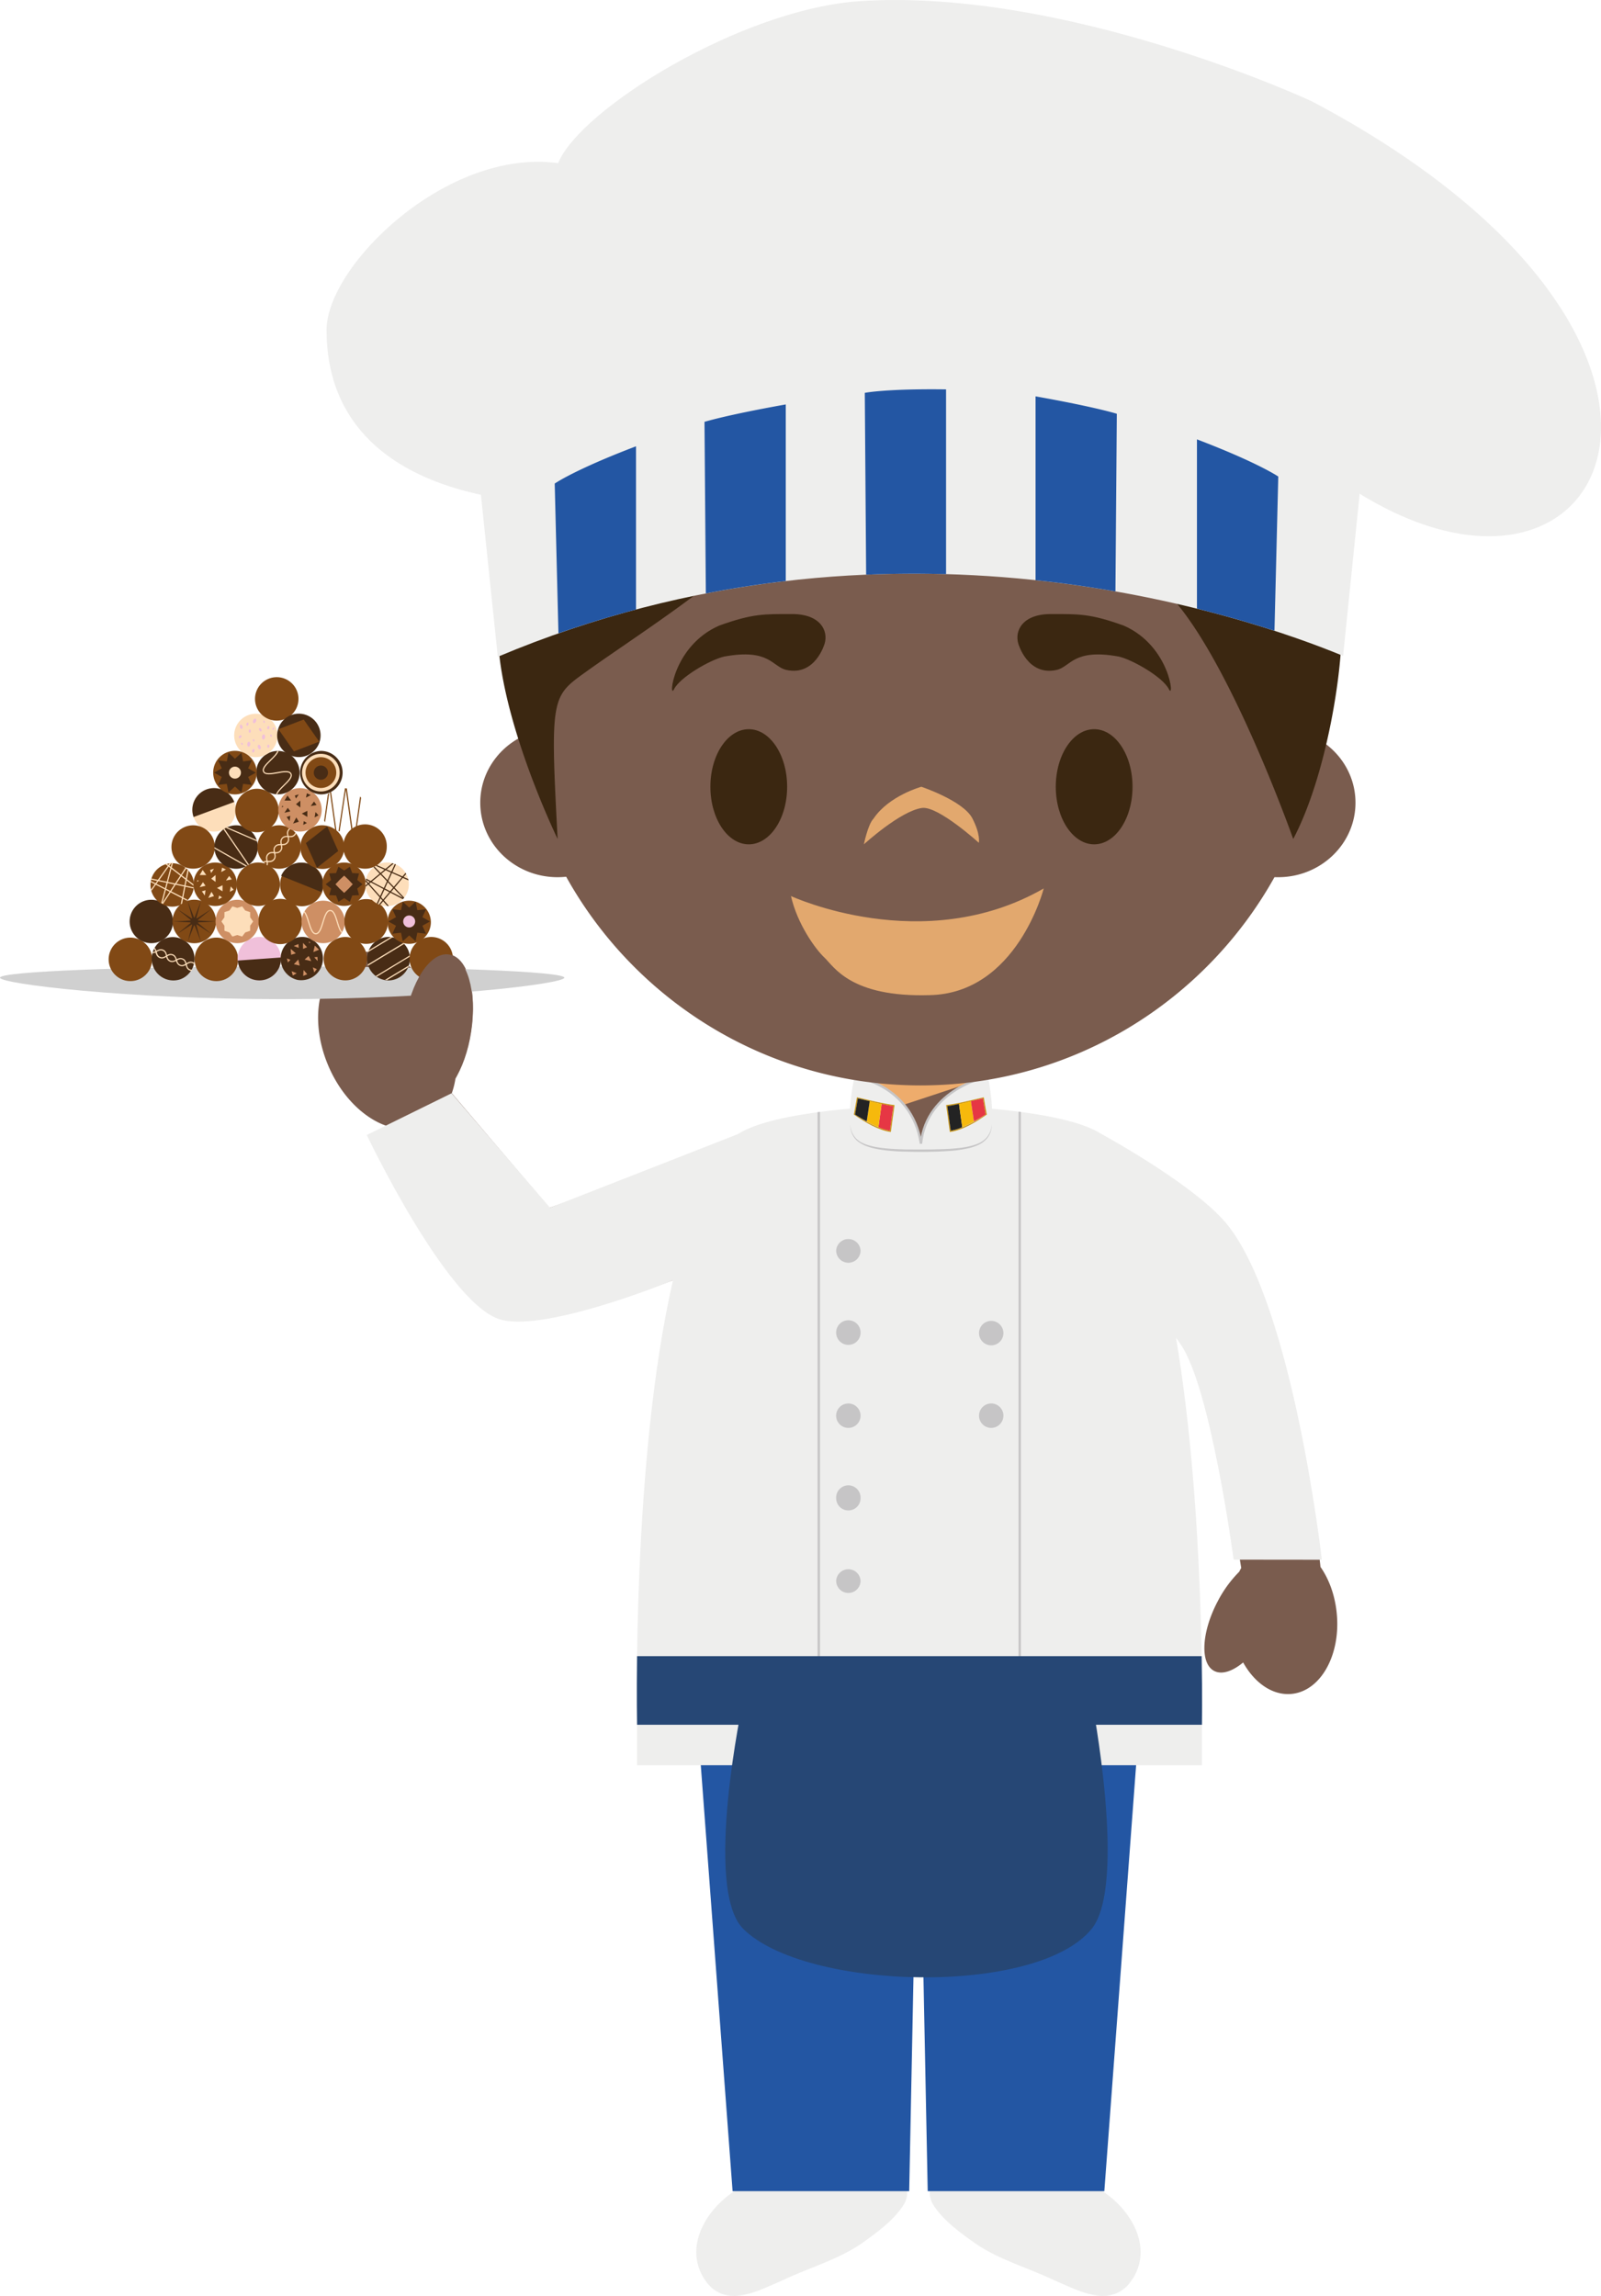 <svg xmlns="http://www.w3.org/2000/svg" width="83.436" height="119.642"><g fill-rule="evenodd" stroke-miterlimit="10" data-paper-data="{&quot;isPaintingLayer&quot;:true}" style="mix-blend-mode:normal"><path fill="#eeeeed" d="M48.473 114.126c-.059.24.017.547.181.797.525.813 1.44 1.468 2.22 2.016 1.205.822 2.731 1.25 4.065 1.887 1.205.51 2.793 1.429 3.873.22 1.425-1.715.218-3.89-1.451-4.92zm-1.214 0c.054.24-.02.547-.183.797-.528.813-1.441 1.468-2.219 2.016-1.207.822-2.733 1.25-4.067 1.887-1.205.51-2.794 1.429-3.873.22-1.427-1.715-.216-3.89 1.45-4.92z"/><path fill="#2356a3" d="m59.365 89.888-1.813 24.298h-9.204l-.35-17.574h-.264l-.351 17.574h-9.204l-1.814-24.297z"/><path fill="#7a5c4e" d="M64.131 64.319c3.393 4.342 4.692 17.394 4.692 17.394s0-.02-.004-.057c.438.63.745 1.453.841 2.374.231 2.182-.815 4.078-2.332 4.24-.99.104-1.94-.557-2.541-1.637-.56.465-1.116.65-1.517.438-.741-.397-.656-2.024.196-3.634a6.26 6.26 0 0 1 1.116-1.532c.035-.068.065-.131.105-.194 0 0-1.478-9.428-3.052-11.658-.786-1.117-1.294-1.743-1.473-2.238-.15-.397-.307-1.161-.366-1.447-.508-2.238-3.276-7.285-3.276-7.285s5.959 3.127 7.61 5.236M18.312 49.784c1.112-.471 2.446-.037 3.525 1 .488-.734 1.068-1.146 1.604-1.044 1.003.199 1.474 2.114 1.05 4.288a7.552 7.552 0 0 1-.753 2.17c-.042.27-.107.53-.194.77l5.089 5.98 10.795-3.865s-1.835 2.913-2.289 3.975c-.329.777-.97 3.23-.97 3.23s-7.883 3.206-10.117 2.397c-2.768-1.006-5.941-10.025-5.941-10.025-1.19-.424-2.343-1.563-3.006-3.134-1.037-2.45-.497-5.018 1.208-5.742" data-paper-data="{&quot;origPos&quot;:null}"/><path fill="#d0d0d0" d="M29.412 50.947c0 .32-6.584 1.12-14.705 1.12-8.125 0-14.707-.8-14.707-1.12 0-.32 6.582-.582 14.707-.582 8.121 0 14.705.262 14.705.582"/><path fill="#814915" d="M7.928 49.958a1.133 1.133 0 1 1-2.265.07 1.133 1.133 0 0 1 2.265-.07"/><path fill="#482c15" d="M9.378 51.039a1.13 1.13 0 0 1-1.419-.738 1.135 1.135 0 0 1 .737-1.424 1.134 1.134 0 0 1 .682 2.162"/><path fill="#fddeba" d="M9.399 50.275c.102.037.183 0 .266-.046-.025-.094-.052-.176-.155-.224-.104-.05-.191-.01-.281.04.03.095.061.184.17.23m-.523-.222c.105.048.191.01.281-.04-.03-.096-.063-.183-.17-.227-.107-.04-.185-.002-.268.047.024.093.054.176.157.22m-.523-.186c.113.044.203-.004.298-.063-.024-.105-.05-.205-.165-.255-.115-.053-.207-.003-.305.045-.005.005-.007.007-.013.009.002.004.006.01.006.014.029.106.059.204.179.25m1.521.703c-.133-.06-.168-.177-.194-.28-.085.048-.181.085-.303.04-.128-.053-.17-.156-.205-.256-.092.046-.196.092-.322.035-.118-.054-.162-.15-.188-.244-.093.057-.2.113-.335.06-.149-.054-.186-.177-.223-.287v-.003a.373.373 0 0 1-.163.04.5.5 0 0 0 .017-.061.394.394 0 0 0 .138-.04.292.292 0 0 0-.068-.128l.032-.057a.42.42 0 0 1 .09.157l.002-.004c.103-.052.216-.113.36-.05.13.057.166.174.19.28.087-.05.185-.088.305-.042.128.048.17.157.205.254.092-.045.196-.09.322-.03.118.048.157.147.183.24.094-.054.196-.11.334-.056.033.012.064.03.091.054-.002.024-.009.044-.013.066a.267.267 0 0 0-.098-.066c-.116-.046-.203.009-.296.066.026.107.05.205.163.255a.236.236 0 0 0 .109.02c-.013.02-.02.04-.037.06a.28.28 0 0 1-.096-.023"/><path fill="#814915" d="M12.409 49.958a1.134 1.134 0 1 1-2.267.003 1.134 1.134 0 0 1 2.267-.003"/><path fill="#f0c0da" d="M13.594 51.087a1.132 1.132 0 1 1 .664-1.984c.227.197.365.477.384.777a1.13 1.13 0 0 1-1.048 1.207"/><path fill="#482c15" d="M14.643 49.896a1.125 1.125 0 0 1-1.048 1.19 1.127 1.127 0 0 1-1.205-1.03l2.253-.16"/><path fill="#482c15" d="M15.497 51.062a1.135 1.135 0 0 1-.34-2.066 1.13 1.13 0 0 1 .854-.14 1.134 1.134 0 0 1-.514 2.206"/><path fill="#ce8f64" d="m16.328 49.614.079-.338.22.216zm-.535-.167.211-.085-.212-.227zm-.621.309.244-.076-.27-.236zm.136-.46.244-.1.015.198zm.566.707.211-.186.136.268zm.502-.118.166-.02.013.216zm-1.061.36.303.075-.072-.317zm-.311-.092-.052-.21.185.076zm.256.683-.063-.225.264.108zm.54.022.02-.31.192.22zm.577-.18-.075-.267.21.092zm-.258-1.523-.026-.094.083.053z"/><path fill="#814915" d="M19.126 49.958a1.13 1.13 0 1 1-2.26 0 1.13 1.13 0 0 1 2.26 0"/><path fill="#482c15" d="M21.365 49.958c0 .626-.506 1.134-1.133 1.134a1.134 1.134 0 0 1 0-2.267c.627 0 1.133.509 1.133 1.133"/><path fill="#fddeba" d="M20.382 48.818c.031.004.061.01.091.017l-1.318.794a.599.599 0 0 1 .032-.087zm.65.314c.017.014.033.03.048.046l-1.9 1.147-.02-.061zm-1.451 1.728 1.783-1.078a.73.73 0 0 1 .004.065l-1.732 1.05a.804.804 0 0 1-.054-.038zm1.732-.552c-.011.03-.022.064-.034.094l-1.11.67c-.035-.004-.068-.006-.1-.013z"/><path fill="#814915" d="M23.606 49.958a1.131 1.131 0 1 1-2.262 0 1.131 1.131 0 0 1 2.262 0"/><path fill="#482c15" d="M9.018 48.019a1.131 1.131 0 1 1-2.262 0 1.131 1.131 0 0 1 2.262 0"/><path fill="#814915" d="M11.259 48.019a1.134 1.134 0 1 1-2.268 0 1.134 1.134 0 0 1 2.268 0"/><path fill="#482c15" d="m11.016 48.669-.766-.5.01.034-.03-.026.237.89-.331-.855-.009.037-.011-.037-.331.855.235-.89-.03.026.013-.035-.767.5.715-.582-.046.004.035-.022-.918-.048.918-.052-.035-.02h.046l-.715-.578.767.497-.013-.037.03.029-.235-.89.332.857.01-.04.009.04.331-.857-.237.89.03-.03-.011.038.767-.497-.712.578h.041l-.033.02.918.052-.918.048.033.022-.041-.004z"/><path fill="#ce8f64" d="M13.494 48.019a1.13 1.13 0 1 1-2.26 0 1.13 1.13 0 0 1 2.26 0"/><path fill="#fddeba" d="m13.192 48.019-.155.219-.002.266-.255.087-.16.214-.256-.08-.253.08-.157-.214-.257-.087-.002-.266-.155-.218.155-.218.002-.27.257-.084.157-.216.253.08.257-.08.159.216.255.085.002.269z"/><path fill="#814915" d="M15.737 48.019a1.132 1.132 0 1 1-2.262.001 1.132 1.132 0 1 1 2.262 0"/><path fill="#ce8f64" d="M17.974 48.019a1.13 1.13 0 1 1-2.26 0 1.131 1.131 0 0 1 2.26 0"/><path fill="#fddeba" d="M17.209 47.417c.206 0 .3.303.4.628.063.207.131.42.227.524-.013.017-.024.035-.036.052-.108-.107-.178-.33-.25-.561-.087-.286-.178-.584-.342-.584-.166 0-.257.298-.346.584-.099.323-.192.629-.404.629-.207 0-.298-.306-.401-.63-.067-.213-.133-.435-.233-.531a.474.474 0 0 0 .028-.055c.12.1.19.33.264.572.09.286.182.583.342.583.164 0 .255-.297.345-.583.1-.325.195-.628.405-.628"/><path fill="#814915" d="M20.216 48.019a1.133 1.133 0 1 1-2.265 0 1.133 1.133 0 1 1 2.265 0"/><path fill="#814915" d="M22.455 48.019a1.131 1.131 0 1 1-2.261 0 1.131 1.131 0 0 1 2.26 0"/><path fill="#482c15" d="m22.408 48.019-.397.223.192.415-.455-.053-.09.45-.333-.308-.336.308-.09-.45-.453.053.192-.415-.399-.222.4-.225-.193-.412.454.048.09-.445.335.307.333-.307.09.445.455-.048-.192.412z"/><path fill="#f0c0da" d="M21.635 48.019a.31.31 0 1 1-.622 0 .31.31 0 0 1 .623 0"/><path fill="#814915" d="M10.108 46.08a1.133 1.133 0 1 1-2.265.068 1.133 1.133 0 0 1 2.265-.067"/><path fill="#fddeba" d="m9.614 46.138.057-.296-.227-.175-.253.382.423.09zm-.013.059-.445-.094-.228.347.568.293zm-.513-.104-.35-.077-.079.299.214.109zm-.248.38-.196-.1-.176.669zm-.235-.186.072-.284-.423-.085-.098.137zm-.309-.421.398.08.186-.711-.09-.072zm.638-.594-.183.686.373.08.27-.408-.46-.357zm1.162.967-.007.06-.427-.09-.111.566.22.11a.19.19 0 0 1-.05.043l-.183-.094-.05.258-.067.03.06-.316-.588-.303-.397.602c-.03-.013-.064-.033-.094-.05l.186-.71-.467-.24-.224.317c-.007-.022-.013-.05-.02-.076l.192-.27-.22-.11.008-.061.249.124.087-.124-.322-.068c.006-.017.01-.041.017-.057l.34.07.516-.722-.146-.113a.27.27 0 0 1 .068-.022l.111.083.087-.122a.998.998 0 0 1 .079-.005l-.116.164.072.056.057-.22h.063l-.067.259.477.37.25-.387c.016.014.031.03.048.044l-.25.378.207.163.098-.493c.015.02.035.039.052.057l-.093.48.368.28c-.002.027-.005.05-.005.075l-.377-.292-.056.268z"/><path fill="#814915" d="M12.347 46.08a1.132 1.132 0 1 1-2.264 0 1.132 1.132 0 0 1 2.264 0"/><path fill="#fddeba" d="M10.749 45.6h-.343l.157-.264zm-.038.559-.133-.186-.172.26zm.442.536-.132-.22-.166.319zm-.48-.028-.153-.218.19-.057zm.561-.71-.23-.17.23-.188zm-.229-.462-.057-.16.204-.063zm.593.952v-.316l-.29.142zm-.024.318-.192.1.035-.198zm.606-.401-.202.11.045-.28zm-.1-.536-.305.055.17-.236zm-.305-.52-.246.135.045-.227zm-1.423.598-.088.05.033-.097z"/><path fill="#814915" d="M14.588 46.08a1.133 1.133 0 1 1-2.266-.001 1.133 1.133 0 0 1 2.266.002"/><path fill="#814915" d="M16.116 45.029a1.132 1.132 0 1 1-.807 2.115 1.132 1.132 0 0 1 .807-2.115"/><path fill="#482c15" d="M14.652 45.642a1.131 1.131 0 0 1 2.099.842l-2.099-.842"/><path fill="#fddeba" d="M10.762 41.139a1.135 1.135 0 0 1 1.422 1.536 1.13 1.13 0 0 1-.637.589 1.128 1.128 0 0 1-1.453-.67 1.13 1.13 0 0 1 .667-1.455"/><path fill="#482c15" d="M10.089 42.577a1.132 1.132 0 0 1 .673-1.438 1.133 1.133 0 0 1 1.447.652l-2.12.786"/><path fill="#814915" d="M19.066 46.08a1.133 1.133 0 0 1-2.177.435 1.132 1.132 0 1 1 2.177-.434"/><path fill="#482c15" d="m18.894 46.08-.275.223.092.343-.353.017-.127.332-.294-.194-.3.194-.123-.332-.357-.017.096-.343-.28-.222.28-.223-.096-.345.357-.015.122-.331.301.194.294-.194.127.33.353.016-.092.345z"/><path fill="#ce8f64" d="m18.383 46.08-.218.232-.229.218-.233-.218-.22-.231.22-.234.233-.218.23.218z"/><path fill="#fddeba" d="M20.424 44.974c.608.14.992.748.854 1.36a1.132 1.132 0 0 1-2.208-.504c.14-.612.746-.994 1.354-.856"/><path fill="#482c15" d="m20.099 45.347-.225.185.32.332.177-.393zm.839.376-.51-.23-.19.419.286.299.414-.49zm-.451.536-.28-.288-.147.329.27.142.156-.183zm.511.532-.47-.488-.142.168.613.32zm-.708-.301-.255-.132-.177.39.11.126zm-1.05-.433.571.64.17-.37-.654-.343-.087.072zm.764.216.16-.35-.336-.353-.451.373zm.394-.858.18-.393a.594.594 0 0 1 .054.024l-.178.393.522.233.16-.188c.009.02.022.037.033.057l-.135.159.237.105c.007.026.013.048.018.074l-.297-.132-.425.51.499.52a.65.65 0 0 1-.074.08l-.647-.338-.336.4.257.29a1.015 1.015 0 0 1-.078.003l-.22-.246-.157.188c-.022-.007-.037-.016-.059-.024l.176-.21-.1-.113-.137.296c-.017-.008-.035-.02-.055-.026l.149-.318-.593-.666-.14.118c-.004-.024-.004-.048-.006-.072l.107-.09-.1-.113a.97.97 0 0 1 .01-.078l.137.152.07-.056-.205-.107a.028.028 0 0 0 .005-.018c.004-.017.006-.028.013-.043l.237.124.465-.382-.318-.332a.499.499 0 0 0 .05-.037l.316.33.202-.168-.455-.205c.019-.011.041-.025.063-.035l.444.196.36-.295c.024.003.046.012.07.02l-.368.303.248.11z"/><path fill="#814915" d="M11.195 44.139a1.13 1.13 0 1 1-2.26-.002 1.13 1.13 0 0 1 2.26.003"/><path fill="#482c15" d="M13.437 44.139a1.13 1.13 0 0 1-1.131 1.133 1.132 1.132 0 1 1 1.131-1.132"/><path fill="#fddeba" d="M11.178 44.218c-.004-.025-.004-.046-.004-.07l1.704.968c-.021.013-.043.022-.063.037l-1.637-.936m2.195-.444c.011.022.016.048.026.074l-1.628-.706a.858.858 0 0 1 .074-.033l1.527.665m-1.725-.553.05-.035 1.277 1.868a.434.434 0 0 1-.05.033l-1.277-1.866"/><path fill="#814915" d="M15.676 44.139a1.132 1.132 0 1 1-2.264 0 1.132 1.132 0 0 1 2.264 0"/><path fill="#fddeba" d="M14.954 43.887c.068-.085.059-.174.039-.266-.098-.004-.183-.002-.261.082-.076.088-.065.18-.048.28.105 0 .198-.004.27-.096m-.366.44c.076-.09.066-.181.048-.281-.1-.002-.196.002-.27.092-.068.086-.059.175-.035.266.094.009.183.005.257-.077m-.333.439c.076-.096.052-.196.024-.301-.105-.008-.207-.017-.29.079-.086.093-.066.194-.046.303v.015h.015c.114.003.218.003.297-.096m1.124-1.241c-.098.11-.215.107-.324.1.019.096.028.203-.055.302-.087.109-.198.12-.303.12.02.1.028.215-.065.32-.086.096-.188.107-.286.103.022.104.046.227-.048.34-.096.12-.224.12-.34.12h-.002a.343.343 0 0 1-.013.17.41.41 0 0 1-.05-.035.345.345 0 0 0 0-.141.346.346 0 0 0-.142.024c-.015-.011-.026-.03-.041-.046a.397.397 0 0 1 .172-.04v-.004c-.02-.111-.046-.238.059-.356.096-.11.217-.11.327-.1-.02-.096-.028-.198.052-.301.087-.11.201-.118.303-.118-.017-.102-.026-.216.068-.321.082-.096.191-.104.287-.098-.026-.106-.048-.224.042-.336a.26.26 0 0 1 .085-.072c.014.01.037.024.054.037a.21.21 0 0 0-.09.066c-.076.098-.054.2-.03.305.111.007.214.01.294-.08a.221.221 0 0 0 .055-.1c.016.02.031.036.046.056a.257.257 0 0 1-.055.085"/><path fill="#814915" d="M17.052 43.04a1.134 1.134 0 1 1-.54 2.202 1.137 1.137 0 0 1-.826-1.373c.148-.604.76-.977 1.367-.83"/><path fill="#482c15" d="m17.051 43.063.575 1.285-1.105.87-.58-1.285z"/><path fill="#814915" d="M20.156 44.139a1.131 1.131 0 0 1-2.262 0 1.132 1.132 0 1 1 2.262 0m-5.63-1.937a1.133 1.133 0 1 1-2.265.07 1.133 1.133 0 0 1 2.265-.07"/><path fill="#ce8f64" d="M16.765 42.202a1.131 1.131 0 1 1-2.262 0 1.131 1.131 0 0 1 2.262 0"/><path fill="#482c15" d="M15.172 41.718h-.347l.157-.262zm-.042.563-.133-.185-.173.257zm.444.537-.133-.22-.168.319zm-.482-.028-.155-.218.192-.06zm.56-.712-.228-.168.228-.191zm-.229-.466-.057-.156.207-.06zm.594.958v-.316l-.29.142zm-.025.318-.191.098.032-.197zm.607-.402-.203.112.046-.28zm-.101-.537-.305.055.172-.235zm-.305-.517-.246.133.045-.227zm-1.423.597-.087.048.033-.093zm4.237.173"/><path fill="#814915" d="M17.534 43.282c-.022-.006-.044-.017-.065-.023l-.273-1.96a.312.312 0 0 1 .057-.042l.281 2.025m-.592-.437a.547.547 0 0 1-.048-.08l.192-1.375a.498.498 0 0 1 .072-.063l-.216 1.518m1.431.374c-.02.01-.04.02-.061.027l-.288-2.08-.323 2.153c-.019-.002-.039-.004-.06-.008l.336-2.237.1.013zm.233-.154c-.024.017-.045.037-.067.052l.224-1.61.055.068-.212 1.49"/><path fill="#482c15" d="M15.001 41.269a1.131 1.131 0 1 1-1.035-2.012 1.131 1.131 0 0 1 1.035 2.012"/><path fill="#fddeba" d="M15.186 40.309c.096.186-.133.41-.375.646-.154.15-.314.31-.362.44-.023 0-.041-.002-.063-.004.046-.146.21-.31.384-.48.214-.21.436-.428.364-.574-.078-.147-.384-.092-.678-.037-.333.057-.647.11-.741-.072-.099-.188.133-.412.371-.645.163-.156.326-.32.366-.45.024-.002.045-.002.067-.002-.037.15-.211.318-.39.495-.213.209-.436.424-.362.574.076.146.38.09.676.037.333-.06.647-.112.743.072"/><path fill="#482c15" d="M17.855 40.263c0 .624-.505 1.134-1.131 1.134a1.134 1.134 0 0 1 0-2.266c.626 0 1.131.508 1.131 1.132"/><path fill="#fddeba" d="M17.704 40.263a.981.981 0 1 1-1.962.002.981.981 0 0 1 1.962-.002"/><path fill="#814915" d="M17.525 40.263a.801.801 0 0 1-1.602 0c0-.443.36-.805.802-.805.443 0 .8.362.8.805"/><path fill="#482c15" d="M17.093 40.263a.37.37 0 1 1-.74.002.37.37 0 0 1 .74-.002"/><path fill="#fddeba" d="M14.465 38.324a1.13 1.13 0 1 1-2.26 0 1.13 1.13 0 0 1 2.26 0"/><path fill="#f0c0da" d="M12.639 37.857c.017.064-.005.12-.044.13-.037.008-.078-.034-.092-.095-.015-.063 0-.12.04-.126.039-.011.08.03.096.09m1.176.553c-.006.077-.05.133-.095.129-.046-.007-.077-.072-.068-.144.007-.076.05-.13.096-.124.048.002.076.067.067.14m-1.259.022c-.038.034-.081.045-.105.026-.022-.024-.011-.07.026-.105.033-.035.08-.046.105-.024.021.02.01.065-.026.103m.489.353c-.007.072-.046.127-.09.125-.045-.005-.073-.064-.07-.133.007-.072.045-.13.09-.123.044.003.074.06.07.13m.296-1.182c-.03.063-.085.1-.127.083-.039-.018-.048-.083-.017-.15.028-.064.085-.1.124-.082.04.018.05.085.02.149m.279.4c.024.049.02.1-.011.115-.03.013-.072-.015-.096-.061-.024-.046-.02-.098.013-.114.028-.013.07.013.094.06m-.36 1.136c-.015.052-.052.085-.083.076-.035-.01-.046-.06-.033-.113.018-.05.057-.083.085-.072.035.009.048.059.03.109m-.188-1.037c0 .046-.027.085-.057.085-.028 0-.055-.04-.052-.087 0-.05.026-.09.058-.09.027 0 .053.042.05.092m.967.787c0 .05-.024.087-.052.087-.03 0-.057-.042-.055-.09.002-.048.028-.087.059-.087.028 0 .05.042.048.09m-1.09-1.137c-.015.046-.048.078-.076.07-.028-.01-.042-.055-.028-.1.015-.047.05-.077.076-.068.028.006.041.052.028.098m1.09.177c-.007.046-.037.083-.068.076-.028-.004-.045-.048-.037-.094.009-.048.037-.085.068-.08.03.006.048.048.037.098m-.453.976c.024.067.006.13-.033.144-.04.01-.092-.03-.111-.096-.022-.066-.005-.131.032-.142.042-.013.092.03.112.094m-.328-.337c.01.035.002.065-.022.074-.02.007-.044-.015-.054-.048-.011-.037-.003-.067.017-.074.02-.01.046.015.059.048m-.607.182c.01.034.002.069-.017.073-.022.007-.046-.015-.06-.048-.01-.035-.001-.067.02-.074.018-.006.044.013.057.048m1.149-1.15c.014.033.003.068-.02.075-.019.004-.043-.018-.054-.053-.008-.03-.004-.065.016-.07.021-.008.045.016.058.048m.364.726c.011.033.003.068-.017.076-.024.005-.046-.017-.059-.05-.01-.035-.002-.068.018-.074.02-.007.045.015.058.048m.12-.337c-.013.035-.044.055-.064.044-.02-.007-.021-.04-.008-.074.015-.03.041-.05.063-.044.017.009.022.042.009.074"/><path fill="#814915" d="M15.554 36.384a1.132 1.132 0 1 1-2.263.073 1.132 1.132 0 0 1 2.263-.073"/><path fill="#482c15" d="M16.657 38.656a1.134 1.134 0 0 1-2.082.198 1.126 1.126 0 0 1-.08-.861c.179-.6.813-.936 1.408-.753.601.186.937.816.754 1.416"/><path fill="#814915" d="m16.636 38.648-1.317.508L14.511 38l1.316-.506zm-3.257 1.615c0 .624-.51 1.134-1.135 1.134a1.135 1.135 0 1 1 1.136-1.134"/><path fill="#482c15" d="m13.332 40.263-.4.225.191.414-.453-.054-.09.45-.335-.311-.336.312-.09-.451-.453.054.192-.414-.4-.225.4-.225-.192-.417.454.055.09-.45.335.313.335-.312.09.449.453-.055-.192.417z"/><path fill="#fddeba" d="M12.557 40.263a.312.312 0 1 1-.624 0 .312.312 0 0 1 .624 0"/><path fill="#7a5c4e" d="M24.558 53.75c-.312 2.078-1.337 3.643-2.291 3.499-.957-.142-1.484-1.94-1.175-4.015.307-2.073 1.334-3.64 2.295-3.495.953.146 1.482 1.94 1.17 4.012" data-paper-data="{&quot;origPos&quot;:null}"/><path fill="#eeeeed" d="M64.291 81.275s-1.197-9-2.77-11.232c-.083-.117-.16-.226-.232-.331 1.537 9.124 1.35 20.17 1.35 20.17v2.106H33.2v-2.103s-.29-13.81 1.875-23.173c-.543.246-6.973 2.793-9.117 2.01-2.764-1-6.844-9.575-6.844-9.575l4.419-2.175 5.13 5.963 9.783-3.831c1.929-1.257 7.783-1.464 7.783-1.464l1.624.048h.135l1.626-.048s5.83.187 7.772 1.444c.782.428 5.131 2.88 6.628 4.8 3.396 4.34 4.873 17.396 4.873 17.396l-4.596-.005"/><path fill="#c6c5c6" d="M42.608 57.957v34.03h.125V57.94c-.042.006-.083.01-.125.017m10.474-.028v34.06h.122V57.945c-.04-.007-.08-.01-.122-.015m-8.234 7.238a.635.635 0 1 1-1.271 0 .636.636 0 0 1 1.27 0m.001 4.304a.636.636 0 0 1-1.271 0 .636.636 0 1 1 1.27 0m.001 4.3a.636.636 0 1 1-1.273.003.636.636 0 0 1 1.273-.002m0 4.302a.635.635 0 1 1-1.271 0 .636.636 0 1 1 1.27 0m.001 4.3a.635.635 0 1 1-1.271 0 .636.636 0 0 1 1.27 0m7.445-12.903c0 .35-.287.635-.633.635a.637.637 0 1 1 0-1.274c.346 0 .634.284.634.64m-.001 4.3c0 .35-.283.634-.633.637a.637.637 0 1 1 0-1.274c.346 0 .634.284.634.637m-.001 8.603"/><path fill="#264775" d="M56.897 100.509c-2.856 3.537-14.956 3.214-18.169 0-2.099-2.103 0-11.897 0-11.897h18.169s1.865 9.58 0 11.897"/><path fill="#264775" d="M33.201 89.88c0-.087-.028-1.453 0-3.576h29.423c.039 2.143.015 3.513.015 3.576H33.201"/><path fill="#7a5c4e" d="M51.103 57.59c.17.019.353.039.547.063l-3.83 2.21-3.36-2.225c.176-.016.344-.035.501-.05-.272-.611-.442-1.305-.442-1.74h7.026c0 .435-.167 1.129-.442 1.74" data-paper-data="{&quot;origPos&quot;:null}"/><path fill="#eeac6c" d="M45.274 58.173a5.062 5.062 0 0 1-.74-2.05c2.319.374 4.683.366 6.999-.024l-.013.013-6.247 2.06"/><path fill="#eeeeed" d="M50.965 59.668c-1.324.4-4.17.35-5.534.116-.399-.07-.687-.325-.9-.537-.556-.554 0-3.146 0-3.146 1.127.187 3.232 1.208 3.465 3.495.209-2.297 2.358-3.31 3.496-3.497 0 0 .495 2.537 0 3.148a2.081 2.081 0 0 1-.102.113l-.112.098c-.091.075-.187.17-.313.21"/><path fill="#c6c5c6" d="M47.936 59.604c-.242-1.575-1.157-2.426-1.88-2.862-.79-.476-1.524-.58-1.53-.583l.012-.118c.033.007.772.107 1.576.594.75.45 1.69 1.328 1.944 2.952z"/><path fill="#c6c5c6" d="m48.057 59.602-.122-.01c.307-2.927 3.513-3.548 3.546-3.553l.022.118c-.033.007-3.147.613-3.446 3.445" data-paper-data="{&quot;origPos&quot;:null}"/><path fill="#c6c5c6" d="M44.305 58.619s.007.033.017.096c.032.23.135.447.295.617.06.057.126.11.202.16.079.045.164.09.258.126.372.146.845.212 1.349.247.255.02.516.026.782.035.266.002.536.002.809.002.268 0 .54 0 .806-.01.266-.006.53-.014.783-.032.252-.02.496-.043.723-.085.225-.043.44-.096.623-.174a1.3 1.3 0 0 0 .45-.304c.153-.176.25-.393.28-.624l.01-.072c0-.017.006-.026.006-.026s-.007.009-.007.026c0 .016 0 .04-.004.072a1.222 1.222 0 0 1-.05.273c-.041.14-.11.27-.203.382a1.31 1.31 0 0 1-.453.336 2.64 2.64 0 0 1-.637.198 6.06 6.06 0 0 1-.73.105c-.253.02-.518.035-.787.044-.54.018-1.082.018-1.623.002-.268-.004-.53-.017-.783-.04a6.78 6.78 0 0 1-.734-.1 3.109 3.109 0 0 1-.637-.19c-.09-.041-.177-.09-.259-.146a.9.9 0 0 1-.205-.174 1.075 1.075 0 0 1-.218-.375c-.037-.114-.046-.21-.054-.273l-.009-.096"/><path fill="#c8930f" d="M46.557 57.642c-.6-.08-1.24-.256-1.853-.404-.046.3-.096.58-.144.84.6.4 1.227.744 1.818.842.059-.432.118-.862.179-1.278m-1.898-.458c.645.144 1.327.327 1.959.405-.066.456-.129.923-.194 1.399-.621-.085-1.29-.467-1.925-.908.053-.275.105-.574.16-.896"/><path fill="#e63744" d="M45.78 58.74c.052-.395.109-.803.166-1.211.202.044.405.082.61.114-.061.416-.118.844-.179 1.278a2.65 2.65 0 0 1-.597-.181"/><path fill="#f6b90c" d="m45.169 58.438.155-1.054c.206.052.413.1.621.144l-.166 1.213a5.398 5.398 0 0 1-.61-.303"/><path fill="#232323" d="M44.56 58.077c.052-.279.1-.558.145-.837.204.045.411.098.62.144-.054.364-.104.72-.157 1.053a8.721 8.721 0 0 1-.608-.36"/><path fill="#c8930f" d="M49.547 58.92c.59-.098 1.218-.443 1.818-.842a27.42 27.42 0 0 1-.142-.84c-.612.148-1.253.325-1.852.404l.176 1.278m1.879-.84c-.632.44-1.301.823-1.925.908-.065-.476-.126-.943-.194-1.4.635-.077 1.317-.26 1.962-.404.052.325.104.62.157.896"/><path fill="#232323" d="M50.147 58.74a2.638 2.638 0 0 1-.599.18c-.061-.433-.118-.861-.177-1.277.199-.03.401-.068.608-.114.055.408.114.816.168 1.21"/><path fill="#f6b90c" d="M50.756 58.438a5.44 5.44 0 0 1-.608.303c-.057-.395-.113-.803-.168-1.213.205-.042.414-.092.621-.144l.155 1.054"/><path fill="#e63744" d="M51.365 58.077c-.203.13-.406.25-.608.36-.053-.333-.103-.69-.157-1.053.209-.046.416-.1.623-.144.046.299.094.578.142.837"/><path fill="#7a5c4e" d="M68.845 38.6c1.084.695 1.796 1.882 1.796 3.23 0 2.145-1.807 3.882-4.03 3.882-.069 0-.128 0-.191-.003-3.612 6.473-10.521 10.853-18.452 10.853-7.942 0-14.855-4.388-18.462-10.874a4.702 4.702 0 0 1-.445.024c-2.227 0-4.032-1.737-4.032-3.882 0-1.446.819-2.708 2.038-3.375a21.694 21.694 0 0 1-.216-3.035c0-11.673 9.455-21.138 21.117-21.138 11.66 0 21.115 9.465 21.115 21.138 0 1.082-.081 2.142-.238 3.18" data-paper-data="{&quot;origPos&quot;:null}"/><path fill="#3b2711" d="M42.972 33.55s-.48 1.696-1.992 1.36c-.738-.163-.868-1.13-3.238-.696-.745.17-2.312 1.087-2.614 1.7-.302.613-.084-2.248 2.35-3.312 1.756-.634 2.351-.603 3.805-.603 1.453 0 1.901.853 1.69 1.552m10.099 0s.48 1.695 1.992 1.36c.738-.164.868-1.13 3.238-.697.745.17 2.312 1.087 2.614 1.7.302.613.084-2.248-2.35-3.312-1.756-.634-2.351-.603-3.805-.603-1.453 0-1.901.853-1.69 1.552M41.022 40.999c0 1.657-.895 3-2 3s-2-1.343-2-3 .895-3 2-3 2 1.343 2 3m18 0c0 1.657-.895 3-2 3s-2-1.343-2-3 .895-3 2-3 2 1.343 2 3" data-paper-data="{&quot;origPos&quot;:null}"/><path fill="#e2a86e" d="M45.022 43.999s.207-1.042.504-1.342c.801-1.195 2.491-1.658 2.491-1.658s2.175.727 2.654 1.64c.443.853.341 1.28.341 1.28s-2.125-1.933-2.965-1.815c-1.127.158-3.025 1.895-3.025 1.895zM41.222 46.695s6.897 3.208 13.172-.397c0 0-1.39 5.47-5.95 5.56-4.115.123-4.984-1.491-5.477-1.955-.492-.463-1.42-1.772-1.745-3.208"/><path fill="#3b2711" d="M69.92 32.666c.036 2.483-.832 7.855-2.524 11.055 0 0-4.151-11.762-7.573-13.627-4.18-2.278-15.202 1.006-18.94-1.947-.619-.49-.549-1.6-.549-1.6s-.715 1.413-1.062 1.81c-1.813 2.062-6.505 5.047-8.733 6.652-1.794 1.29-1.876 1.275-1.478 8.712 0 0-3.295-6.768-3.112-11.288.052-1.301.682-4.187 1.707-7.126 3.716-7.465 11.418-12.595 20.317-12.595 10.219 0 18.861 6.772 21.697 16.07a41.12 41.12 0 0 1 .25 3.884" data-paper-data="{&quot;origPos&quot;:null}"/><path fill="#eeeeed" d="M17.019 17.193c0-3.34 6.261-9.49 12.07-8.69 1.116-2.795 9.552-8.05 15.76-8.446C55.543-.63 68.154 5.167 68.424 5.31c23.301 12.353 15.742 28.608 2.435 20.42l-.864 8.45c-4.923-2.04-23.647-8.555-44.053.045l-.879-8.441c-4.66-1.001-8.044-3.624-8.044-8.592"/><path fill="#2356a3" d="M66.419 32.869a61.541 61.541 0 0 0-4.04-1.153v-8.82c3.192 1.217 4.238 1.937 4.238 1.937l-.198 8.035zm-8.288-2.05a61.349 61.349 0 0 0-4.163-.586v-9.578c3.14.558 4.235.907 4.235.907l-.072 9.258zm-12.992-.872-.07-9.475s1.114-.223 4.235-.181v9.628a59.241 59.241 0 0 0-4.165.028m-8.354.98-.07-8.943s1.09-.347 4.235-.908v9.203c-1.362.16-2.755.37-4.165.648m-3.639.837a55.384 55.384 0 0 0-4.043 1.24l-.194-7.805s1.026-.72 4.237-1.942z"/></g></svg>